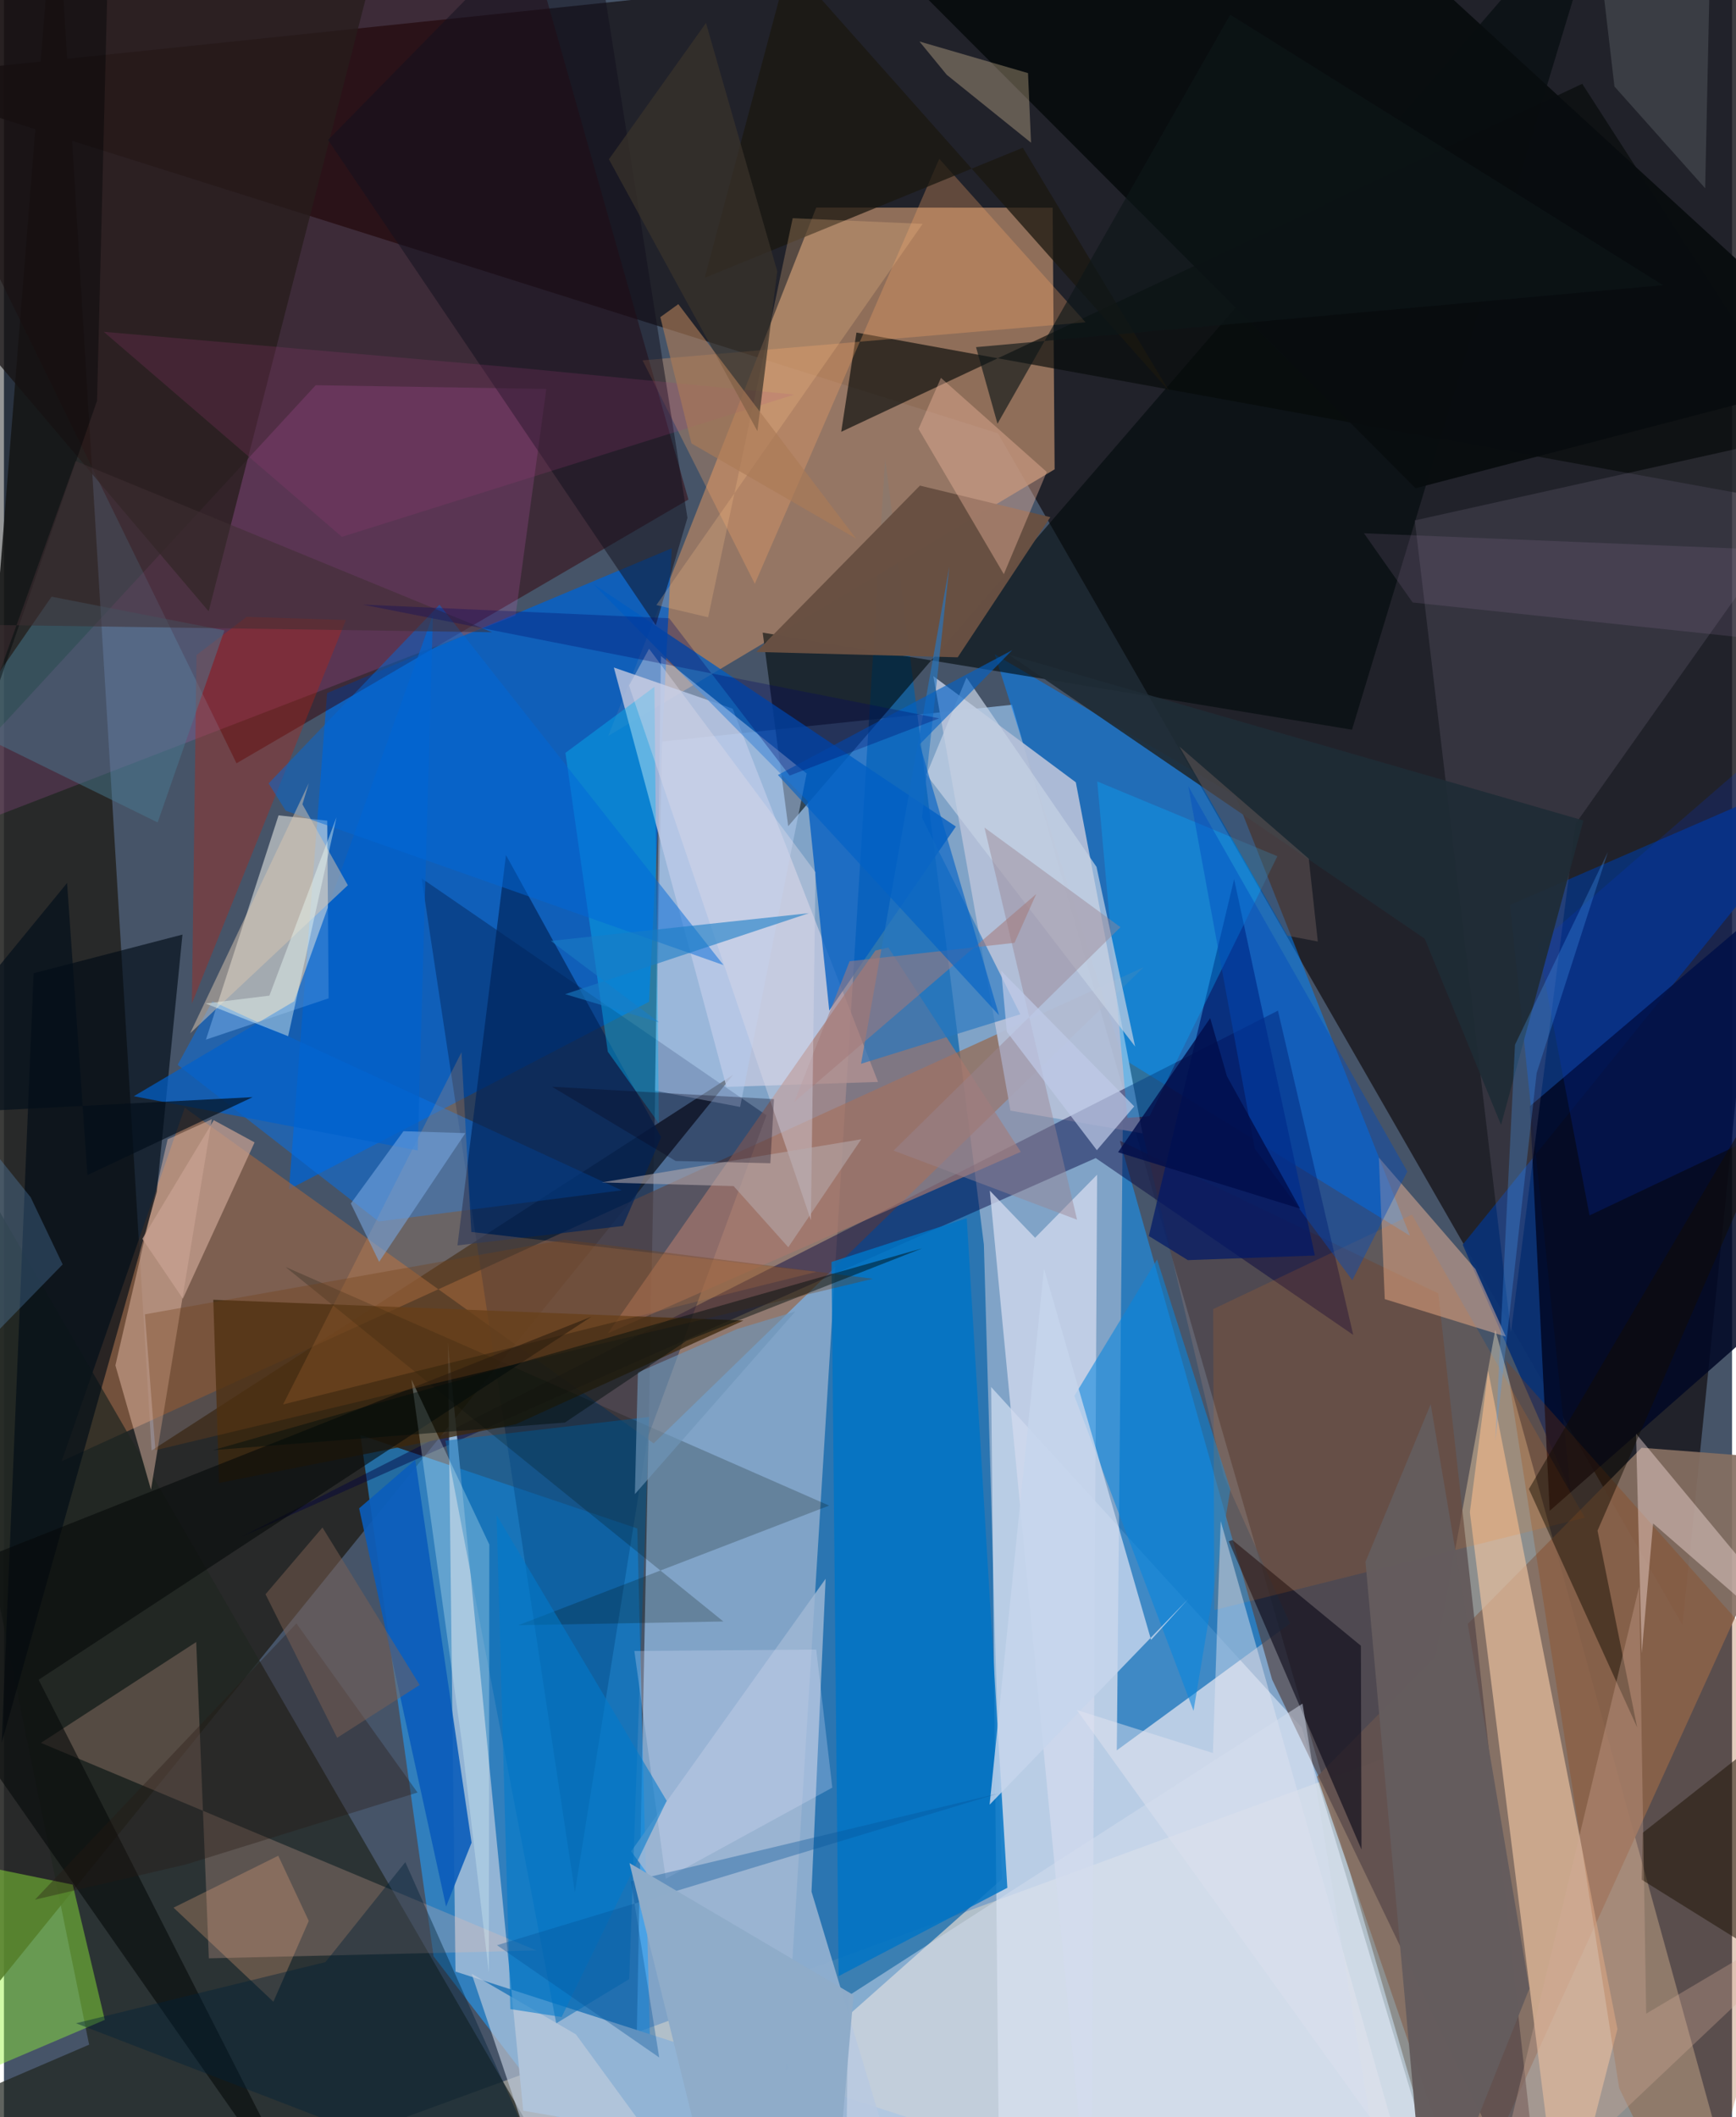 <svg xmlns="http://www.w3.org/2000/svg" width="228" height="278" viewBox="0 0 836 1024"><path fill="#465468" d="M0 0h836v1024H0z"/><path fill="#83a7cc" fill-opacity=".945" d="M692.892 1049.628L304.144 1086l14.212-727.349 169.292-17.765z"/><path fill="#1a191e" fill-opacity=".835" d="M812.044 786.036L480.86 209.596-62 38.093 898-62z"/><path fill="#ffedcb" fill-opacity=".384" d="M843.503 1086l-122.04-442.779-36.686 200.955L25.295 1086z"/><path fill="#242422" fill-opacity=".89" d="M71.416 701.558L352.75 519.845-62 1032.241 25.079-62z"/><path fill="#005fa7" fill-opacity=".667" d="M482.826 908.83l-8.77-306.91-47.755-380.27-48.175 780.026z"/><path fill="#a67e63" fill-opacity=".827" d="M508.285 227l-.959-126.539-114.364-.07-100.64 255.564z"/><path fill="#0063d0" fill-opacity=".773" d="M323.055 265.197L156.32 335.221 137.87 575.26l174.22-90.744z"/><path fill="#20a1ff" fill-opacity=".561" d="M207.82 946.185L314.971 1086l-8.59-346.753-133.934-45.159z"/><path fill="#986445" fill-opacity=".671" d="M551.387 467.802L314.305 698.12 87.462 535.767 27.897 706.78z"/><path fill="#350005" fill-opacity=".482" d="M245.108-62L-62 11.985l174.504 357.198 218.622-127.578z"/><path fill="#0183ff" fill-opacity=".525" d="M541.367 512.098l-62.03-195.605 116.506 68.513 84.336 212.683z"/><path fill="#e9f1ff" fill-opacity=".541" d="M481.553 1062.696l-3.971-391.832 150.244 164.644 61.019 203.989z"/><path fill="#0066b4" fill-opacity=".659" d="M541.589 508.637l48.507 205.271 32.057 71.354-83.79 61.315z"/><path fill="#202621" fill-opacity=".718" d="M275.178 1065.087L-62 482.54 41.202 988.928l-88 37.814z"/><path fill="#866f62" fill-opacity=".918" d="M707.281 1068.696l164.68-362.326-79.707-6.143-156.96 159.043z"/><path fill="#b3bfd7" fill-opacity=".941" d="M550.779 548.168l-63.874-11.002-37.303-210.124 68.931 51.33z"/><path fill="#fdfcf6" fill-opacity=".51" d="M157.058 482.852l-.65-85.92-23.566-2.567-35.14 108.47z"/><path fill="#c3c8df" fill-opacity=".8" d="M349.526 525.696l73.322-2.4-70.325-180.536-57.47-19.907z"/><path fill="#001d4a" fill-opacity=".396" d="M368.874 539.41L202.052 424.84l74.145 490.352 35.191-219.796z"/><path fill="#00090b" fill-opacity=".596" d="M367.056 305.978l12.338 93.623L777.763-62 652.151 352.931z"/><path fill="#534546" fill-opacity=".686" d="M613.492 812.336L744.95 1086l-51.045-460.403-154.055-73.856z"/><path fill="#0b3173" fill-opacity=".957" d="M898 364.18L705.7 602.008l52.226 119.176-29.355-283.53z"/><path fill="#ecc2a1" fill-opacity=".659" d="M718.002 662.969l62.563 318.396L753.73 1086l-44.565-354.572z"/><path fill="#00023e" fill-opacity=".447" d="M616.324 488.81l36.429 156.846-124.582-85.535-413.25 183.16z"/><path fill="#92b4d5" d="M214.739 649.547l36.455 371.32L629.376 1086 218.438 953.586z"/><path fill="#005cc2" fill-opacity=".769" d="M460.5 399.784l-61.242 88.981-10.473-101.335-103.772-105.043z"/><path fill="#e965da" fill-opacity=".169" d="M150.814 186.317L-62 417.179 247.49 297.72l14.887-109.603z"/><path fill="#a9786d" fill-opacity=".671" d="M421.558 459.757l-129.412 185.12 199.75-87.759-64.041-98.832z"/><path fill="#0970e3" fill-opacity=".541" d="M298.841 575.707l-117.546 15.081-97.28-75.752 16.794-30.764z"/><path fill="#060a09" fill-opacity=".643" d="M763.525 40.54L898 249.235l-485.583-88.392-7.38 48.011z"/><path fill="#d2d9ee" fill-opacity=".773" d="M476.925 575.877l21.908 22.79 30.004-30.493L525.946 1086z"/><path fill="#fabfa9" fill-opacity=".239" d="M93.01 794.185l6.111 152.998 158.449-3.804L17.875 842.97z"/><path fill="#000725" fill-opacity=".855" d="M747.777 730.746l-9.575-195.722L898 399.321v199.337z"/><path fill="#3c270c" fill-opacity=".769" d="M247.551 688.874l-143.473 28.365-2.81-88.588 256.463 10.063z"/><path fill="#f4c9b4" fill-opacity=".435" d="M53.912 660.387l25.268-109.34 21.383-9.71-29.438 179.156z"/><path fill="#000c16" fill-opacity=".647" d="M73.944 576.407L-1.087 842.898 14.35 470.731l72.008-18.708z"/><path fill="#0074c5" fill-opacity=".835" d="M400.341 610.37l65.432-21.17 19.637 323.86-81.638 42.739z"/><path fill="#090d0f" fill-opacity=".969" d="M682.92 236.132L413.85-33.575 698.562-2.578l199.265 182.723z"/><path fill="#9fb7d4" fill-opacity=".824" d="M390.67 914.9l6.822-151.293-94.082 131.804L442.284 1086z"/><path fill="#8d849a" fill-opacity=".188" d="M682.515 251.699L898 203.813 760.26 398.46 729.05 644.3z"/><path fill="#983b00" fill-opacity=".255" d="M726.614 658l159.43 179.232L818.423 1086l-37.038-76.078z"/><path fill="#f6bd9c" fill-opacity=".463" d="M711.837 613.791l14.723 32.687-58.564-18.146-2.862-68.477z"/><path fill="#95f537" fill-opacity=".439" d="M48.78 976.937L-62 1024.21V892.03l95.265 19.506z"/><path fill="#685042" fill-opacity=".988" d="M461.388 317.923l44.816-67.79-63.086-15.264-79.132 80.46z"/><path fill="#261d1b" fill-opacity=".745" d="M-62 105.85L2.937-62l175.675 47.24-79.586 310.447z"/><path fill="#0a0918" fill-opacity=".612" d="M592.552 745.485l1.768-.631 62.128 51.137.284 98.539z"/><path fill="#fea766" fill-opacity=".294" d="M363.244 282.347l-54.295-108.055 214.309-18.402L452.47 76.8z"/><path fill="#002459" fill-opacity=".663" d="M299.458 592.947l-80.062 9.41 23.469-188.812 75.064 136.479z"/><path fill="#ffa457" fill-opacity=".196" d="M135.035 679.277l86.308-170.334 4.753 86.916 167.075 19.276z"/><path fill="#006ab5" fill-opacity=".51" d="M302.484 957.23l9.64-271.905-98.577 11.468 53.63 281.804z"/><path fill="#fde5e1" fill-opacity=".408" d="M789.537 693.377L898 824.075 797.813 736.84l-5.502 62.774z"/><path fill="#001868" fill-opacity=".714" d="M553.84 597.8l41.28-172.597 39.055 182.045-61.42 2.235z"/><path fill="#2676c0" fill-opacity=".659" d="M444.104 395.477l13.23-121.413-42.708 240.451 77.056-23.934z"/><path fill="#b5cbef" fill-opacity=".486" d="M388.327 374.087l-70.5-56.776-2.857 210.206 41.159 7.886z"/><path fill="#06b3f2" fill-opacity=".412" d="M271.629 364.133l20.498 144.536 24.704 34.722-2.167-211.187z"/><path fill="#0060cc" fill-opacity=".706" d="M207.525 297.361l-7.375 259.097-137.33-26.251 77.595-45.923z"/><path fill="#b72212" fill-opacity=".361" d="M117.36 298.379l48.051 1.502-74.504 185.55 2.246-168.637z"/><path fill="#487a92" fill-opacity=".475" d="M23.036 288.594l83.627 16.299-32.3 92.902-94.66-46.516z"/><path fill="#12101e" fill-opacity=".518" d="M281.66-59.67L156.795 67.683l158.558 234.7 15.295-51.92z"/><path fill="#0786de" fill-opacity=".569" d="M575.486 827.466L517.83 675.128l40.02-65.969 35.45 111.156z"/><path fill="#000a02" fill-opacity=".216" d="M348.022 784.253l-99.194 1.8 150.37-57.853-263.023-115.437z"/><path fill="#f9dbae" fill-opacity=".306" d="M442.888 20.068l52.524 15.292 1.456 33.654-40.778-32.843z"/><path fill="#060a0a" fill-opacity=".596" d="M155.984 1086L16.766 812.44l267.416-175.608L-62 774.262z"/><path fill="#ff780b" fill-opacity=".133" d="M764.759 734.023L585.533 778.73l-.543-145.56 96.16-45.694z"/><path fill="#f0b79f" fill-opacity=".4" d="M504.481 228.265l-20.77 49.43-41.253-70.235 10.834-24.697z"/><path fill="#c6d5ec" fill-opacity=".824" d="M573.026 773.236l-96.184 99.617 26.286-259.332 51.816 179.623z"/><path fill="#0037de" fill-opacity=".192" d="M742.09 456.773l24.969 131.085L898 525.836V321.619z"/><path fill="#110c00" fill-opacity=".471" d="M770.928 740.318l19.167 95.163-52.378-115.291L898 447.858z"/><path fill="#0a5cba" fill-opacity=".902" d="M213.884 922.161l12.333-30.9-27.26-185.181-27.139 23.465z"/><path fill="#c9a292" fill-opacity=".71" d="M66.959 599.167l34.544-57.365 19.74 10.736-34.687 75.596z"/><path fill="#1f2c35" fill-opacity=".922" d="M485.995 316.558l201.34 137.474 36.923 90.04 39.841-147.23z"/><path fill="#1a1810" fill-opacity=".741" d="M492.901 71.456l-153.926 62.935L379.72-18.01 563.7 189.174z"/><path fill="#03abff" fill-opacity=".341" d="M616.044 414.123l-61.872 125.759-10.686.769-14.584-162.689z"/><path fill="#c0cddd" fill-opacity=".651" d="M258.102 1049.175l-31.854-94.538 50.435 29.306L351.279 1086z"/><path fill="#0069d8" fill-opacity=".49" d="M128.027 378.895l8.28 13.206 211.807 74.69L210.7 292.474z"/><path fill="#c5d1e4" fill-opacity=".706" d="M528.55 419.283l18.676 86.888L446.27 374.667l19.387-46.966z"/><path fill="#221609" fill-opacity=".549" d="M878.615 962.943L792.3 909.148l.49-22.694 60.997-48.143z"/><path fill="#a23b78" fill-opacity=".208" d="M250.082 178.024l132.165 12.835-218.763 68.797-115.219-99.173z"/><path fill="#e6e5f0" fill-opacity=".459" d="M676.939 1046.355L519.063 827.102l65.791 20.78 3.772-112.219z"/><path fill="#78a7e1" fill-opacity=".569" d="M181.502 610.312l41.718-62.254-29.945-.931-25.47 34.959z"/><path fill="#dee1fa" fill-opacity=".271" d="M320.157 908.685l-15.19-110.164 87.981-.684 7.776 66.774z"/><path fill="#e7ffff" fill-opacity=".271" d="M234.812 747.033l-37.684-79.858 24.494 176.2 12.961 110.738z"/><path fill="#ffb585" fill-opacity=".263" d="M132.7 897.557l14.758 31.526-17.116 39.079-48.305-45.49z"/><path fill="#6c7277" fill-opacity=".341" d="M768.272-51.034l57.494 13.248-2.768 128.845-43.889-49.226z"/><path fill="#724219" fill-opacity=".345" d="M271.239 599.628l149.172 18.874-347.146 82.916-5.06-65.727z"/><path fill="#645c5d" fill-opacity=".98" d="M690.218 679.164l47.734 282.621L688.465 1086 658.66 755.424z"/><path fill="#002136" fill-opacity=".412" d="M269.03 1068.854L34.839 978.58l120.692-29.583 38.634-48.354z"/><path fill="#017bcc" fill-opacity=".565" d="M244.967 971.728l-6.66-239.025 82.317 138.3-50.833 104.56z"/><path fill="#988492" fill-opacity=".447" d="M519.145 589.932l-44.801-189.67 65.794 48.186L430.377 556.5z"/><path fill="#004bc0" fill-opacity=".42" d="M678.909 566.609l-26.604 52.597-47.176-63.565-32.204-175.418z"/><path fill="#a37a7a" fill-opacity=".545" d="M409.096 464.923l79.765-8.906 10.513-23.592-117.086 100.617z"/><path fill="#46a0fa" fill-opacity=".286" d="M741.477 518.99l-20.014 177.864 9.53-191.56 44.951-93.245z"/><path fill="#d3ad9a" fill-opacity=".322" d="M791.073 767.337L714.7 1086 898 912.54l-103.53 61.388z"/><path fill="#dac6af" fill-opacity=".502" d="M90.066 499.78l76.298-71.62-21.975-39.154 3.102-10.213z"/><path fill="#261913" fill-opacity=".345" d="M15.008 918.79l73.072-17.038 111.99-34.775-58.59-81.81z"/><path fill="#6e96b8" fill-opacity=".635" d="M382.827 634.312l-28.138 8.489-48.022 20.978-1.441 58.866z"/><path fill="#dddbe8" fill-opacity=".4" d="M392.598 421.846l-80.512-108.06-9.698 17.816 87.982 258.541z"/><path fill="#bfcae7" fill-opacity=".714" d="M485.153 499.04l43.558 57.269 18.079-21.186-64.344-65.563z"/><path fill="#d5ddef" fill-opacity=".478" d="M628.216 823.977L670.847 1086H406.81l1.793-120.734z"/><path fill="#0062c7" fill-opacity=".62" d="M481.41 491.063l-107-116.227 113.354-60.385-44.739 45.545z"/><path fill="#7f6254" fill-opacity=".486" d="M154.08 738.793l47.02 76.16-39.902 25.553-34.663-69.421z"/><path fill="#0e1619" fill-opacity=".635" d="M593.23 7.11L480.642 204.944 470.257 167.9l332.323-29.98z"/><path fill="#b5a9ad" fill-opacity=".569" d="M352.984 573.678l26.448 29.569 35.313-52.23-125.533 20.87z"/><path fill="#000d0b" fill-opacity=".471" d="M271.365 688.043l-170.22 13.337 343.013-97.59-113.977 44.733z"/><path fill="#f4be8a" fill-opacity=".259" d="M381.57 105.53l62.855 2.756-128.807 184.368 25.053 5.9z"/><path fill="#a988b0" fill-opacity=".153" d="M681.487 291.4l194.186 20.596L898 267.748l-240.062-9.814z"/><path fill="#187dc6" fill-opacity=".588" d="M389.41 441.671l-117.903 39.174 45.37 13.6-52.301-39.354z"/><path fill="#3a332a" fill-opacity=".714" d="M292.656 77.048l46.963-65.932 34.47 120.08-9.586 77.346z"/><path fill="#000407" fill-opacity=".416" d="M51.443-62l-6.418 255.827L-62 502.172-48.083-62z"/><path fill="#000d4b" fill-opacity=".796" d="M583.546 492.436l8.106 28.104 35.412 64.062-88.092-27.297z"/><path fill="#649cd8" fill-opacity=".275" d="M12.906 579.05L-62 485.962V704.36l90.4-92.81z"/><path fill="#065499" fill-opacity=".361" d="M480.88 867.468l-177.554 42.455 13.67 85.202-78.477-54.294z"/><path fill="#3f2f33" fill-opacity=".541" d="M-11.63 302.16L-62 491.603l96.657-268.607 201.482 82.8z"/><path fill="#655757" fill-opacity=".518" d="M631.233 415.334l-62.574-54.244 52.214 91.48 14.727 2.805z"/><path fill="#020e1a" fill-opacity=".667" d="M120.31 530.65L-62 540.036l92.536-112.964 9.852 141.274z"/><path fill="#aa7b57" fill-opacity=".639" d="M412.231 260.491l-79.64-46.031-15.061-61.07 8.712-6.291z"/><path fill="#8facc9" fill-opacity=".996" d="M411.017 964.962l-108.399-63.85L348.211 1086l53.876-18.51z"/><path fill="#edfcf9" fill-opacity=".42" d="M160.874 395.28l-23.394 105.9-39.976-15.83 30.914-3.8z"/><path fill="#07041c" fill-opacity=".306" d="M324.944 561.531l-59.787-35.898 107.364 5.975-1.757 31.018z"/><path fill="#000664" fill-opacity=".298" d="M321.834 299.033l-148.278-6.61 278.872 55.019-72.332 27.672z"/></svg>
